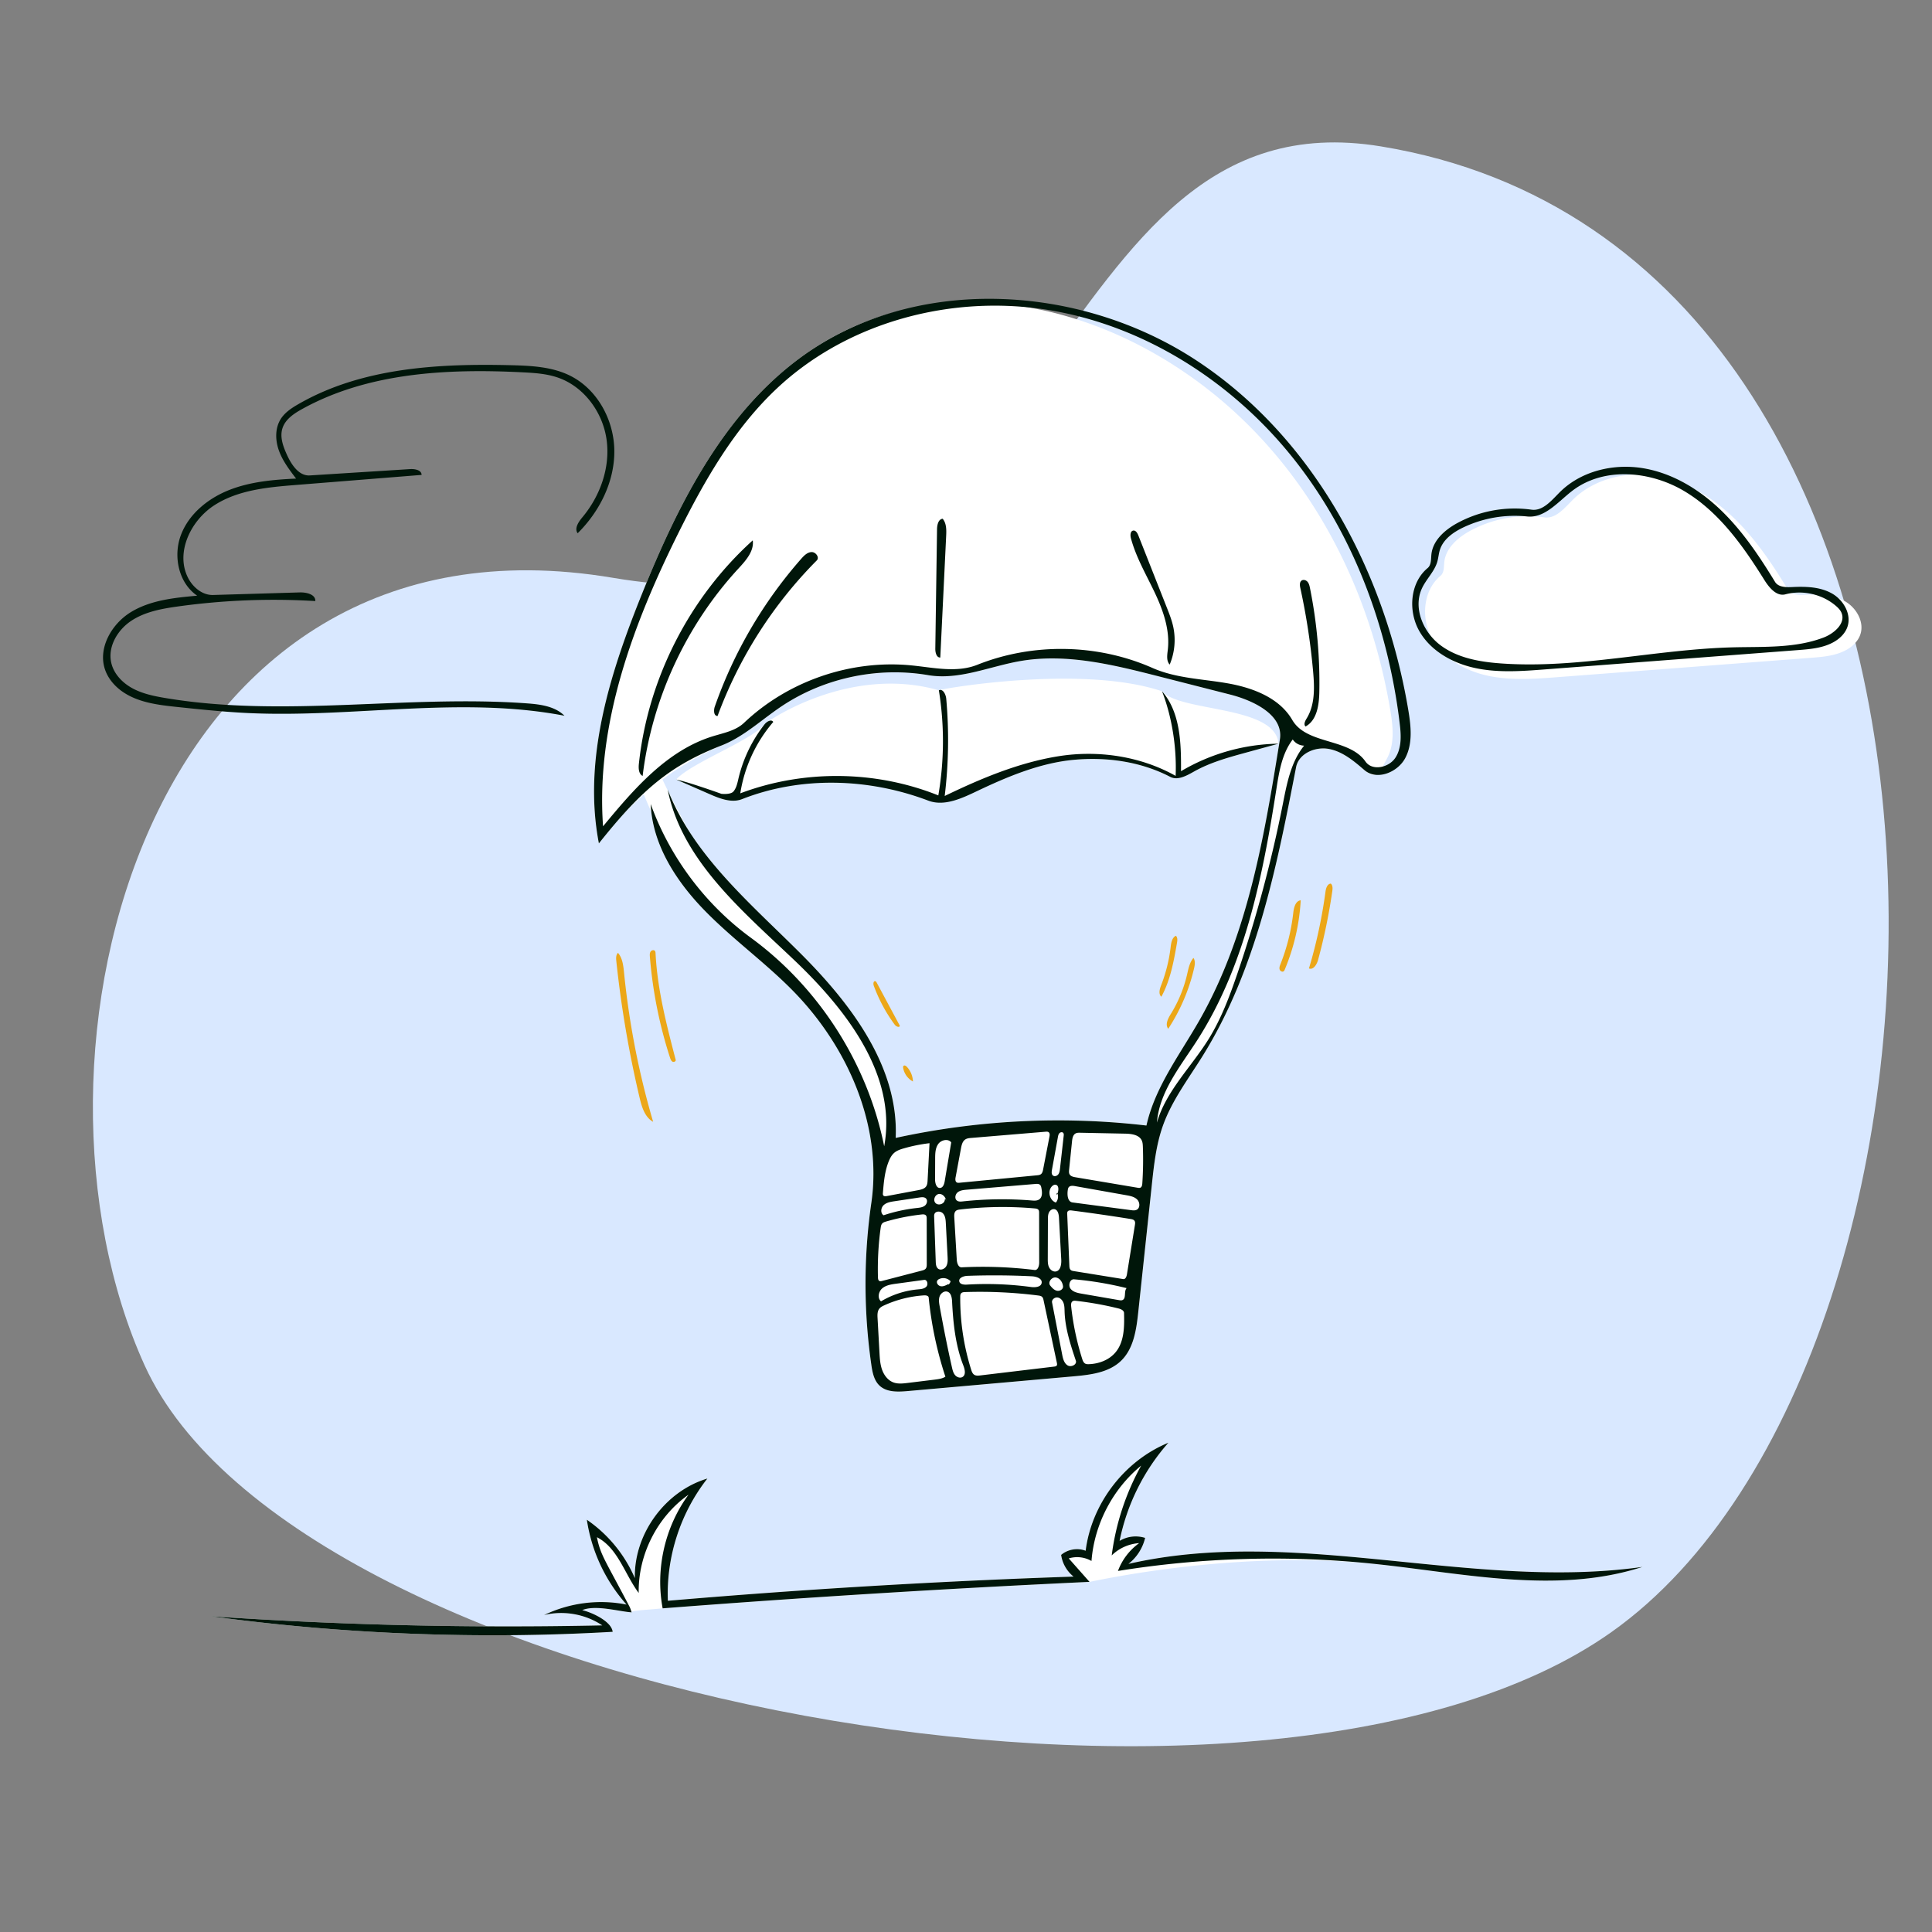 <svg width="312" height="312" fill="none" xmlns="http://www.w3.org/2000/svg"><rect width="100%" height="100%" fill="#808080" stroke="none"/><path fill-rule="evenodd" clip-rule="evenodd" d="M223.011 23.642c-55.618-9.12-49.948 82.178-123.952 69.682C23.365 80.542.742 170.707 23.365 220.51c24.435 53.791 180.895 82.708 236.87 43.055 62.999-44.629 67.13-222.81-37.224-239.923z" fill="#D9E8FF"/><path fill-rule="evenodd" clip-rule="evenodd" d="M106.698 125.282s5.609 12.23 10.481 17.9c6.913 8.045 16.786 14.729 20.493 21.004 8.809 14.911 4.901 22.204 4.901 22.204s-4.653-16.073-11.323-23.924c-5.091-5.991-15.09-12.637-18.433-17.557-6.02-8.864-9.131-17.356-9.131-17.356l3.012-2.271z" fill="#fff"/><path d="M175.949 255.458a2264.34 2264.34 0 00-68.937 4.274c-2.944.291-5.121.334-5.005.647-2.07-.132-5.811-1.258-7.986-.356 1.638.38 4.735 1.828 4.92 3.499a338.22 338.22 0 01-64.948-2.513 707.59 707.59 0 0063.266 1.475c-2.719-1.824-6.215-2.445-9.396-1.669a21.278 21.278 0 0113.317-1.694 26.457 26.457 0 01-6.409-13.696 22.002 22.002 0 017.751 9.43c-.156-7.124 4.886-14.046 11.714-16.084-4.361 5.553-6.666 12.685-6.38 19.74 21.8-1.863 43.647-3.165 65.514-3.906a5.509 5.509 0 01-2.007-3.5c1.069-.912 2.648-1.181 3.959-.673.962-7.616 6.26-14.533 13.364-17.444a34.187 34.187 0 00-7.88 15.848 5.05 5.05 0 014.122-.478 7.53 7.53 0 01-2.694 4.196c27.075-6.188 55.497 4.355 83 .488-13.883 4.49-28.885 1.009-43.398-.501-21.245-2.109-41.65 2.064-45.887 2.917zm57.29-164.688c.238-2.266 2.19-3.965 4.19-5.055a19.463 19.463 0 0111.96-2.16c1.847.263 3.256-1.497 4.576-2.816 3.426-3.423 8.662-4.673 13.44-3.882 4.778.79 9.108 3.43 12.595 6.791s6.209 7.428 8.729 11.565c.528.867 1.754.89 2.769.84 2.189-.107 4.493-.046 6.406 1.025 1.913 1.07 3.257 3.448 2.483 5.499-.362.961-1.132 1.726-2.011 2.256-1.754 1.058-3.881 1.24-5.923 1.396l-40.853 3.119c-3.726.285-7.511.566-11.17-.192s-7.241-2.708-9.115-5.942c-1.873-3.233-1.56-7.84 1.314-10.228.607-.505.528-1.431.61-2.216m-45.581 20.864c2.972 3.414 18.314 2.219 18.811 8.465l-5.273 1.446c-2.857.784-5.747 1.581-8.332 3.029-1.214.68-2.656 1.52-3.89.879-4.771-2.48-10.319-3.25-15.671-2.738-5.352.511-10.529 2.255-15.386 4.561-2.536 1.204-5.394 2.594-8.018 1.599-9.583-3.633-20.514-3.57-30.054.175-1.691.664-3.577-.073-5.241-.801l-5.401-2.364c2.322-2.655 12.248-6.35 14.271-8.92.356-.451 13.61-9.642 28.143-5.49.652-.305 23.256-4.152 36.041.159z" fill="#fff"/><path fill-rule="evenodd" clip-rule="evenodd" d="M128.251 155.039c-8.427-8.01-18.157-16.119-20.426-27.522 4.165 10.698 13.414 18.399 21.526 26.522 8.113 8.123 15.796 18.255 15.295 29.724a123.24 123.24 0 0140.494-2c1.382-6.225 5.405-11.466 8.563-17.006 7.826-13.735 10.472-29.724 12.987-45.33.636-3.946-4.195-6.285-8.068-7.272l-11.604-2.957c-7.27-1.852-14.801-3.717-22.195-2.451-5 .857-9.938 3.135-14.939 2.282-7.959-1.358-16.404.362-23.199 4.724-3.416 2.193-6.452 5.035-10.181 6.64a48.16 48.16 0 00-19.788 15.806c-2.627-13.587 1.799-27.492 6.973-40.327 5.783-14.348 13.044-28.865 25.488-38.055 18.245-13.474 42.032-10.852 61.011 1.567 18.979 12.418 30.576 32.897 34.324 55.266.436 2.602.745 5.418-.48 7.754-1.225 2.336-1.687 3.688-3.684 1.965-1.703-1.47-3.515-2.993-5.723-3.416-2.209-.423-4.889.724-5.317 2.932-3.136 16.169-6.43 32.748-15.143 46.724-2.269 3.64-4.912 7.115-6.355 11.154-1.104 3.09-1.46 6.39-1.808 9.653l-2.175 20.4c-.305 2.866-.731 5.987-2.819 7.974-1.994 1.898-4.961 2.239-7.703 2.483l-26.712 2.372c-1.592.141-3.398.214-4.561-.883-.896-.845-1.144-2.154-1.32-3.373a91.418 91.418 0 01.001-26.133c1.795-12.412-3.759-25.11-12.508-34.096-4.559-4.682-9.936-8.51-14.488-13.2-4.552-4.69-8.362-10.584-8.635-17.114 3.098 8.582 8.805 16.203 16.17 21.589 11.006 8.049 18.848 20.311 21.537 33.679 2.114-11.433-6.11-22.066-14.538-30.075z" fill="#fff"/><path fill-rule="evenodd" clip-rule="evenodd" d="M187.549 160.963c-.501-.431-.277-1.235-.037-1.85a25.128 25.128 0 001.536-6.161c.082-.698.213-1.521.843-1.834.297.268.253.738.184 1.132-.522 2.993-1.066 6.049-2.526 8.713zm-82.072 20.2c-1.336-.733-1.828-2.375-2.179-3.857a176.164 176.164 0 01-3.768-22.083c-.05-.473-.073-1.018.27-1.346.737.868.867 2.081.98 3.214a131.833 131.833 0 004.697 24.072zm105.908-24.77a80.844 80.844 0 002.667-12.377c.076-.567.289-1.28.86-1.324.333.291.301.809.238 1.247a92.212 92.212 0 01-2.292 11.073c-.2.739-.762 1.666-1.473 1.381z" fill="#ECA718"/><path fill-rule="evenodd" clip-rule="evenodd" d="M180.54 253.693a9.67 9.67 0 013.424-4.491 6.967 6.967 0 00-4.433 1.984 40.497 40.497 0 014.756-14.5c-4.597 3.773-7.564 9.468-8.022 15.398a4.64 4.64 0 00-3.671-.414l3.355 3.788a2264.34 2264.34 0 00-68.937 4.274c-1.193-6.344.359-13.156 4.182-18.357-5.045 3.558-8.16 9.7-8.049 15.873-2.25-3.001-3.37-7.287-6.749-9.002.598 2.94 1.288 3.602 5.257 11.198.162.31.238.622.354.935-2.07-.132-5.811-1.258-7.986-.356 1.638.38 4.735 1.828 4.92 3.499a338.22 338.22 0 01-64.948-2.513 707.59 707.59 0 0063.266 1.475c-2.719-1.824-6.215-2.445-9.396-1.669a21.278 21.278 0 0113.317-1.694 26.457 26.457 0 01-6.409-13.696 22.002 22.002 0 017.751 9.43c-.156-7.124 4.886-14.046 11.714-16.084-4.361 5.553-6.666 12.685-6.38 19.74 21.8-1.863 43.647-3.165 65.514-3.906a5.509 5.509 0 01-2.007-3.5c1.069-.912 2.648-1.181 3.959-.673.962-7.616 6.26-14.533 13.364-17.444a34.187 34.187 0 00-7.88 15.848 5.05 5.05 0 014.122-.478 7.53 7.53 0 01-2.694 4.196c27.075-6.188 55.497 4.355 83 .488-13.883 4.49-28.885 1.009-43.398-.501a157.642 157.642 0 00-41.296 1.152z" fill="#00160A"/><path fill-rule="evenodd" clip-rule="evenodd" d="M192.731 154.695c.332.489.228 1.141.094 1.716a30.318 30.318 0 01-4.165 9.725c-.541-.675-.044-1.651.412-2.386a21.265 21.265 0 002.624-6.349c.221-.95.4-1.965 1.035-2.706zm-46.809 17.425c.146-.131.375.004.51.146.61.638.973 1.506 1 2.387a3.129 3.129 0 01-1.576-2.169c-.023-.127-.03-.277.066-.364zm64.135-26.733a34.001 34.001 0 01-2.583 11.2.65.65 0 01-.156.252c-.221.191-.593-.014-.673-.295-.079-.281.034-.576.141-.847a32.469 32.469 0 002.066-8.294c.095-.844.361-1.917 1.205-2.016zm-65.555 20.105a25.144 25.144 0 01-3.404-6.334c-.106-.29-.041-.78.257-.7.113.03.179.143.234.245l3.726 6.947c-.063.348-.603.126-.813-.158z" fill="#ECA718"/><path fill-rule="evenodd" clip-rule="evenodd" d="M103.78 125.31c-.657-.341-.683-1.257-.604-1.993 1.47-13.716 8.147-26.81 18.387-36.054.235 1.74-1.108 3.247-2.299 4.537-8.484 9.191-13.984 21.093-15.484 33.51zm86.074-.014c.187-4.504-.566-9.46-2.196-13.662 2.972 3.414 3.095 8.382 3.064 12.909a31.811 31.811 0 0115.747-4.444l-5.273 1.446c-2.857.784-5.747 1.581-8.332 3.029-1.214.68-2.656 1.52-3.89.879-4.771-2.48-10.319-3.25-15.671-2.738-5.352.511-10.529 2.671-15.386 4.977-2.536 1.204-5.394 2.594-8.018 1.599-9.583-3.633-20.514-3.986-30.054-.241-1.691.664-3.577-.073-5.241-.801l-5.401-2.364c2.093.44 7.29 2.309 7.29 2.309s1.497.181 1.968-.394c.471-.575.62-1.339.79-2.063a22.577 22.577 0 014.223-8.772c.356-.451 1.117-.873 1.4-.373a23.197 23.197 0 00-5.324 11.525c10.208-3.85 21.855-3.728 31.98.334a51.53 51.53 0 00.087-16.976c.652-.305 1.13.665 1.194 1.382a74.787 74.787 0 01-.25 15.687c5.856-2.828 11.928-5.384 18.349-6.416 6.42-1.031 13.274-.016 18.944 3.168zm-74.423-11.182a72.332 72.332 0 0113.967-23.883c.45-.51.984-1.052 1.664-1.075.68-.023 1.319.865.839 1.348a70.073 70.073 0 00-16.019 25.119c-.622.016-.656-.922-.451-1.509z" fill="#00160A"/><path fill-rule="evenodd" clip-rule="evenodd" d="M105.76 153.562c.089.109.1.26.107.401.294 5.835 1.776 11.536 3.251 17.188.063.241-.289.416-.51.3-.221-.115-.318-.374-.395-.611a71.466 71.466 0 01-3.264-16.344c-.023-.276-.038-.575.109-.81.147-.235.526-.339.702-.124z" fill="#ECA718"/><path fill-rule="evenodd" clip-rule="evenodd" d="M151.849 106.185c-.614.026-.815-.809-.806-1.424l.279-19.277c.01-.71.203-1.633.908-1.712.627.735.613 1.803.567 2.767l-.948 19.646zm59.165 9.834c1.362-2.21 1.27-4.992 1.041-7.578a107.743 107.743 0 00-2.063-13.477c-.093-.426-.149-.962.21-1.21.296-.205.729-.064.961.212.232.275.314.644.385.997a77.295 77.295 0 011.51 16.802c-.041 2.095-.384 4.552-2.223 5.556-.354-.322-.071-.894.179-1.302zm-21.566-14.887a10.255 10.255 0 01-.553 6.191c-.562-.604-.404-1.552-.307-2.371.378-3.183-.736-6.353-2.107-9.25-1.371-2.898-3.027-5.696-3.851-8.794-.123-.466-.104-1.14.371-1.223.401-.07.675.384.824.763l4.621 11.706c.385.975.771 1.955 1.002 2.978zm41.711-11.61c.238-2.266 2.189-3.965 4.19-5.055a19.463 19.463 0 0111.96-2.16c1.847.264 3.256-1.497 4.576-2.816 3.426-3.423 8.662-4.673 13.44-3.882 4.778.79 9.108 3.43 12.595 6.791s6.209 7.428 8.729 11.565c.528.867 1.754.89 2.768.84 2.19-.107 4.494-.046 6.407 1.025 1.913 1.07 3.257 3.448 2.483 5.499-.362.961-1.132 1.727-2.011 2.257-1.754 1.057-3.881 1.239-5.923 1.395L249.52 108.1c-3.726.285-7.511.566-11.17-.192s-7.241-2.708-9.115-5.942c-1.873-3.233-1.56-7.839 1.314-10.228.607-.504.528-1.431.61-2.216m5.159-4.352c-1.63.777-3.257 1.92-3.794 3.645-.191.614-.231 1.267-.409 1.885-.46 1.603-1.787 2.807-2.487 4.322-1.459 3.156.204 7.082 2.986 9.17 2.782 2.087 6.385 2.707 9.855 2.951 12.486.88 24.902-2.289 37.416-2.604 4.915-.123 9.986.169 14.584-1.572 1.741-.659 3.653-2.326 2.906-4.03-.189-.431-.529-.777-.885-1.083-2.201-1.894-5.354-2.618-8.161-1.875-1.431.379-2.626-1.073-3.41-2.33-3.41-5.465-7.272-10.913-12.781-14.252-5.509-3.34-13.064-4.07-18.188-.166-2.303 1.754-4.445 4.48-7.324 4.175a19.36 19.36 0 00-10.308 1.764zM45.616 69.156c-.46 1.434.12 2.978.748 4.346.73 1.592 1.929 3.386 3.676 3.276l16.183-1.022c.782-.05 1.857.154 1.862.937L47.79 78.318c-4.55.364-9.309.796-13.15 3.26-3.843 2.465-6.347 7.663-4.275 11.73.785 1.541 2.327 2.83 4.055 2.778l13.98-.416c1.085-.033 2.57.31 2.522 1.395a112.507 112.507 0 00-22.2.873c-2.638.367-5.351.862-7.563 2.345-2.212 1.483-3.801 4.206-3.182 6.796.427 1.788 1.828 3.224 3.447 4.093 1.62.87 3.453 1.247 5.265 1.551 19.224 3.228 38.945-.547 58.387.863 2.175.157 4.53.463 6.08 1.998-16.774-3.22-34.071.373-51.131-.434-3.797-.18-7.58-.578-11.361-.975-3.095-.326-6.337-.705-8.89-2.484-1.228-.856-2.258-2.038-2.772-3.445-1.272-3.483.974-7.463 4.139-9.396 3.165-1.933 7.006-2.316 10.7-2.652-3.02-2.066-3.917-6.417-2.61-9.834 1.305-3.417 4.412-5.908 7.817-7.245 3.405-1.337 7.114-1.66 10.768-1.832-1.077-1.412-2.171-2.852-2.773-4.522-.603-1.67-.647-3.638.314-5.131.668-1.039 1.74-1.742 2.81-2.359 10.231-5.903 22.6-6.589 34.408-6.296 3.21.08 6.523.246 9.408 1.651 4.477 2.18 7.198 7.221 7.225 12.2.028 4.98-2.382 9.785-5.923 13.285-.569-.788.142-1.835.765-2.58 2.885-3.454 4.524-8.059 3.91-12.516-.613-4.458-3.672-8.628-7.935-10.066-1.782-.602-3.684-.729-5.562-.824-12.21-.622-25.008.017-35.703 5.943-1.316.73-2.685 1.65-3.144 3.084z" fill="#00160A"/><path fill-rule="evenodd" clip-rule="evenodd" d="M128.251 155.038c-8.427-8.009-18.157-16.118-20.426-27.521 4.165 10.698 13.414 18.399 21.526 26.522 8.113 8.123 15.796 18.255 15.295 29.724a123.24 123.24 0 0140.494-2c1.382-6.225 5.406-11.466 8.563-17.006 7.826-13.735 10.472-29.724 12.987-45.33.636-3.946-4.195-6.285-8.068-7.272l-11.604-2.957c-7.27-1.852-14.801-3.717-22.195-2.451-5 .857-9.938 3.135-14.939 2.282-7.959-1.358-16.404.362-23.199 4.724-3.416 2.193-6.421 5.173-10.181 6.64-8.142 3.176-12.818 7.023-19.788 15.806-2.627-13.587 1.799-27.492 6.973-40.327 5.783-14.348 13.044-28.865 25.488-38.055 18.245-13.474 44.944-12.1 63.923.319 18.979 12.418 30.576 34.145 34.324 56.514.436 2.602.745 5.418-.48 7.754-1.225 2.336-4.599 3.688-6.596 1.965-1.703-1.47-3.515-2.994-5.723-3.417-2.209-.423-4.889.725-5.317 2.933-3.136 16.169-6.43 32.748-15.143 46.724-2.269 3.64-4.912 7.115-6.355 11.154-1.104 3.09-1.46 6.39-1.808 9.653l-2.175 20.4c-.305 2.866-.731 5.987-2.819 7.974-1.994 1.898-4.961 2.239-7.703 2.483l-26.712 2.372c-1.592.141-3.398.214-4.561-.883-.896-.845-1.144-2.154-1.32-3.373a91.454 91.454 0 01.001-26.133c1.795-12.412-3.759-25.11-12.508-34.096-4.559-4.682-9.936-8.51-14.488-13.2-4.552-4.69-8.362-10.584-8.635-17.114 3.098 8.582 8.805 16.203 16.17 21.589 11.006 8.049 18.848 20.311 21.537 33.679 2.114-11.433-6.11-22.066-14.538-30.076zm18.902-47.587c3.581.35 7.331 1.24 10.673-.093 9-3.589 19.439-3.399 28.302.515 3.783 1.671 8.041 1.763 12.114 2.476 4.073.712 8.373 2.338 10.447 5.915 2.329 4.017 9.173 2.907 11.825 6.719 1.1 1.58 3.806.978 4.847-.642 1.041-1.62.901-3.705.668-5.616-1.895-15.56-7.593-30.816-17.427-43.022-9.834-12.207-23.941-21.183-39.418-23.664-15.477-2.482-32.177 1.905-43.632 12.604-6.933 6.476-11.742 14.878-15.968 23.372-7.359 14.794-13.383 30.946-12.195 47.427 4.94-5.977 10.306-12.248 17.714-14.537 1.769-.546 3.707-.897 5.05-2.172 7.117-6.759 17.232-10.236 27-9.282zm7.916 101.973a38.42 38.42 0 001.758 11.742c.101.323.227.672.514.851.28.174.637.141.964.102l11.945-1.428c.146-.018.309-.045.396-.163.091-.123.063-.293.031-.442l-2.15-10.105c-.04-.189-.086-.389-.22-.53-.164-.172-.419-.212-.655-.242a74.724 74.724 0 00-11.802-.551c-.231.008-.489.029-.64.203-.13.149-.139.365-.141.563zm12.636-14.039c-.131-.179-.379-.215-.6-.235a58.923 58.923 0 00-12.067.174c-.232.027-.478.061-.657.211-.294.244-.296.687-.274 1.069l.401 6.801c.032.554.248 1.285.802 1.257a68.058 68.058 0 0111.768.43c.537.066.744-.675.743-1.215l-.014-8.016c0-.165-.004-.343-.102-.476zm-24.884 15.404c-.303.137-.613.291-.819.553-.327.417-.313.998-.283 1.526l.308 5.568c.052.939.107 1.893.426 2.778.318.885.943 1.707 1.825 2.034.726.27 1.53.179 2.299.085l4.367-.536c.598-.074 1.217-.155 1.728-.472a59.565 59.565 0 01-2.698-12.779c-.03-.304-.439-.375-.743-.356-2.21.139-4.394.684-6.41 1.599zm39.164-4.969l1.293-7.991c.037-.234.069-.495-.068-.687-.139-.195-.401-.249-.638-.287a306.478 306.478 0 00-9.489-1.372c-.238-.031-.527-.04-.664.157-.082.117-.079.272-.073.415l.344 8.33c.01.254.034.537.224.706.134.119.321.152.498.18l7.983 1.29c.348.056.533-.393.59-.741zm-27.663-15.713c-.057.306-.077.699.197.85.131.072.29.06.439.046l12.518-1.203c.215-.02.443-.046.616-.175.236-.175.309-.492.365-.781l1.02-5.28c.048-.25.078-.555-.121-.714-.139-.112-.335-.102-.513-.087l-12 1.004c-.327.027-.668.059-.944.236-.468.298-.609.905-.711 1.45l-.866 4.654zm18.8-5.789l-.469 4.577c-.026.252-.048.521.074.742.181.327.598.422.966.483l10.044 1.692c.139.024.287.046.417-.009.246-.106.301-.426.319-.693.133-1.969.163-3.945.09-5.918-.013-.339-.031-.688-.169-.999-.42-.942-1.669-1.099-2.7-1.12l-7.251-.147c-.251-.005-.514-.008-.735.108-.436.228-.536.796-.586 1.284zm35.644-64.899c-1.728 2.252-2.202 5.193-2.64 7.997-2.22 14.187-5.098 28.702-12.905 40.754-2.674 4.129-6.007 8.205-6.385 13.11 1.473-5.106 5.551-8.97 8.35-13.487 2.054-3.314 3.425-7 4.68-10.691a213.29 213.29 0 007.298-27.253c.657-3.32 1.305-6.811 3.442-9.434a2.28 2.28 0 01-1.84-.996zm-59.902 85.772c.232-.06.48-.131.631-.318.162-.199.169-.479.169-.736l-.009-7.345c0-.176-.006-.368-.117-.504-.161-.196-.457-.189-.709-.161a33.611 33.611 0 00-5.743 1.141c-.22.064-.451.137-.607.305-.18.193-.226.471-.262.732a48.555 48.555 0 00-.435 7.984c.007.218.038.476.231.576.134.069.296.032.441-.006l6.41-1.668zm31.29 13.189c1.415-1.701 1.427-4.128 1.369-6.339-.011-.431-.518-.644-.936-.747a53.795 53.795 0 00-6.795-1.219c-.2-.022-.42-.04-.586.073-.255.173-.253.543-.22.849.31 2.855.903 5.68 1.768 8.419.1.318.232.668.533.811.163.077.349.079.529.074 1.629-.047 3.296-.668 4.338-1.921zm-34.186-32.932c-.555.16-1.122.347-1.56.725-.415.359-.679.861-.885 1.37-.653 1.617-.802 3.386-.943 5.124-.011.133-.018.279.063.385.122.159.362.137.559.101l5.08-.953c.482-.09 1.016-.213 1.29-.62.186-.277.209-.629.226-.962l.311-6.002a25.85 25.85 0 00-4.141.832zm9.507 8.567a58.917 58.917 0 0111.142-.147c.42.034.882.062 1.223-.187.533-.39.461-1.193.334-1.841-.034-.17-.072-.349-.19-.474-.189-.2-.504-.192-.778-.169l-11.103.931c-.511.043-1.056.099-1.452.424-.397.325-.525 1.021-.117 1.33.259.196.618.168.941.133zm28.177-.294c-.444-.455-1.114-.588-1.74-.7l-8.309-1.476c-.361-.064-.805-.098-1.023.198-.095.129-.121.294-.145.452-.117.788-.02 1.886.769 1.99l9.446 1.244c.312.041.647.079.926-.068.563-.295.521-1.186.076-1.64zm-31.907 15.625c-.188.516-.094 1.085.004 1.625.597 3.3 1.245 6.591 1.987 9.861.1.441.211.899.504 1.243.293.344.827.528 1.209.287.573-.364.361-1.233.115-1.865-1.274-3.267-1.636-6.813-1.812-10.316-.031-.614-.149-1.365-.727-1.577-.515-.189-1.092.227-1.28.742zm29.506.609c.671-.256.207-1.4.686-1.934a55.09 55.09 0 00-8.481-1.423c-.674-.06-.987.956-.585 1.501.401.545 1.135.7 1.802.816l1.803.311 4.234.733c.18.031.37.061.541-.004zm-25.12-2.503a54.133 54.133 0 0110.361.387c.685.092 1.636.012 1.728-.674.095-.709-.861-1.02-1.575-1.056a122.035 122.035 0 00-10.425-.072c-.615.022-1.459.334-1.297.928.125.455.737.515 1.208.487zm13.267-11.649c-.162.339-.167.728-.168 1.103l-.023 6.349c-.002.47 0 .956.198 1.382.197.426.649.773 1.111.691.767-.135.909-1.162.866-1.94l-.369-6.754c-.03-.554-.174-1.25-.717-1.363-.368-.077-.736.194-.898.532zm2.361 14.644c-.154-.443-.509-.852-.973-.916-.464-.064-.977.353-.887.813l1.632 8.408c.128.656.303 1.386.87 1.742.566.355 1.55-.121 1.338-.756-.859-2.572-1.725-5.19-1.817-7.901-.015-.468-.01-.948-.163-1.39zm-18.94-5.979c.253-.452.233-1 .206-1.517l-.282-5.408c-.029-.56-.078-1.168-.457-1.582-.379-.413-1.209-.417-1.391.114-.049.141-.044.293-.039.442l.258 7.236c.015.418.061.896.4 1.142.419.303 1.052.024 1.305-.427zm-1.297-19.728c-.479.662-.5 1.539-.503 2.357l-.013 3.377c-.002.604.219 1.428.82 1.37.47-.046.658-.621.736-1.086l1.053-6.271c-.492-.652-1.614-.409-2.093.253zm-3.295 23.485c.494-.044 1.045-.086 1.379-.454.334-.367.126-1.15-.366-1.083l-4.555.624c-.788.108-1.623.237-2.223.758-.6.522-.799 1.581-.185 2.086a14.082 14.082 0 015.95-1.931zm-5.535-13.595c-.454.432-.535 1.301.001 1.625a25.818 25.818 0 015.361-1.173c.448-.049.925-.096 1.284-.369.36-.273.518-.863.193-1.176-.257-.247-.665-.21-1.017-.157l-4.087.612c-.62.093-1.282.206-1.735.638zm28.398-11.634c-.16.171-.209.416-.251.646l-.959 5.279c-.058.319-.094.703.154.91.254.212.667.082.867-.181.2-.263.244-.609.281-.937l.595-5.292c.017-.159.03-.336-.069-.461-.145-.184-.457-.135-.618.036zm-.598 23.307c-.665-.082-1.311.769-.896 1.295.291.369.631.745 1.089.845.459.101 1.028-.233.984-.7-.062-.668-.511-1.359-1.177-1.44zm.264-13.509c.224-.539.278-1.402-.302-1.469-.227-.027-.442.113-.597.279-.723.776-.349 2.258.655 2.599a1.48 1.48 0 00.289-1.382c-.159-.514-.252.469-.045-.027zm-17.973.987c-.136-.496-.548-.963-1.063-.969-.667-.006-1.104.941-.665 1.444.438.503 1.436.2 1.521-.462.075-.586.362.557.207-.013zm.407 13.652a.988.988 0 00.319-.524 1.597 1.597 0 00-1.807-.373.745.745 0 00-.335.271c-.216.358.141.839.553.907.412.068.816-.133 1.185-.327l.085.046z" fill="#00160A"/></svg>